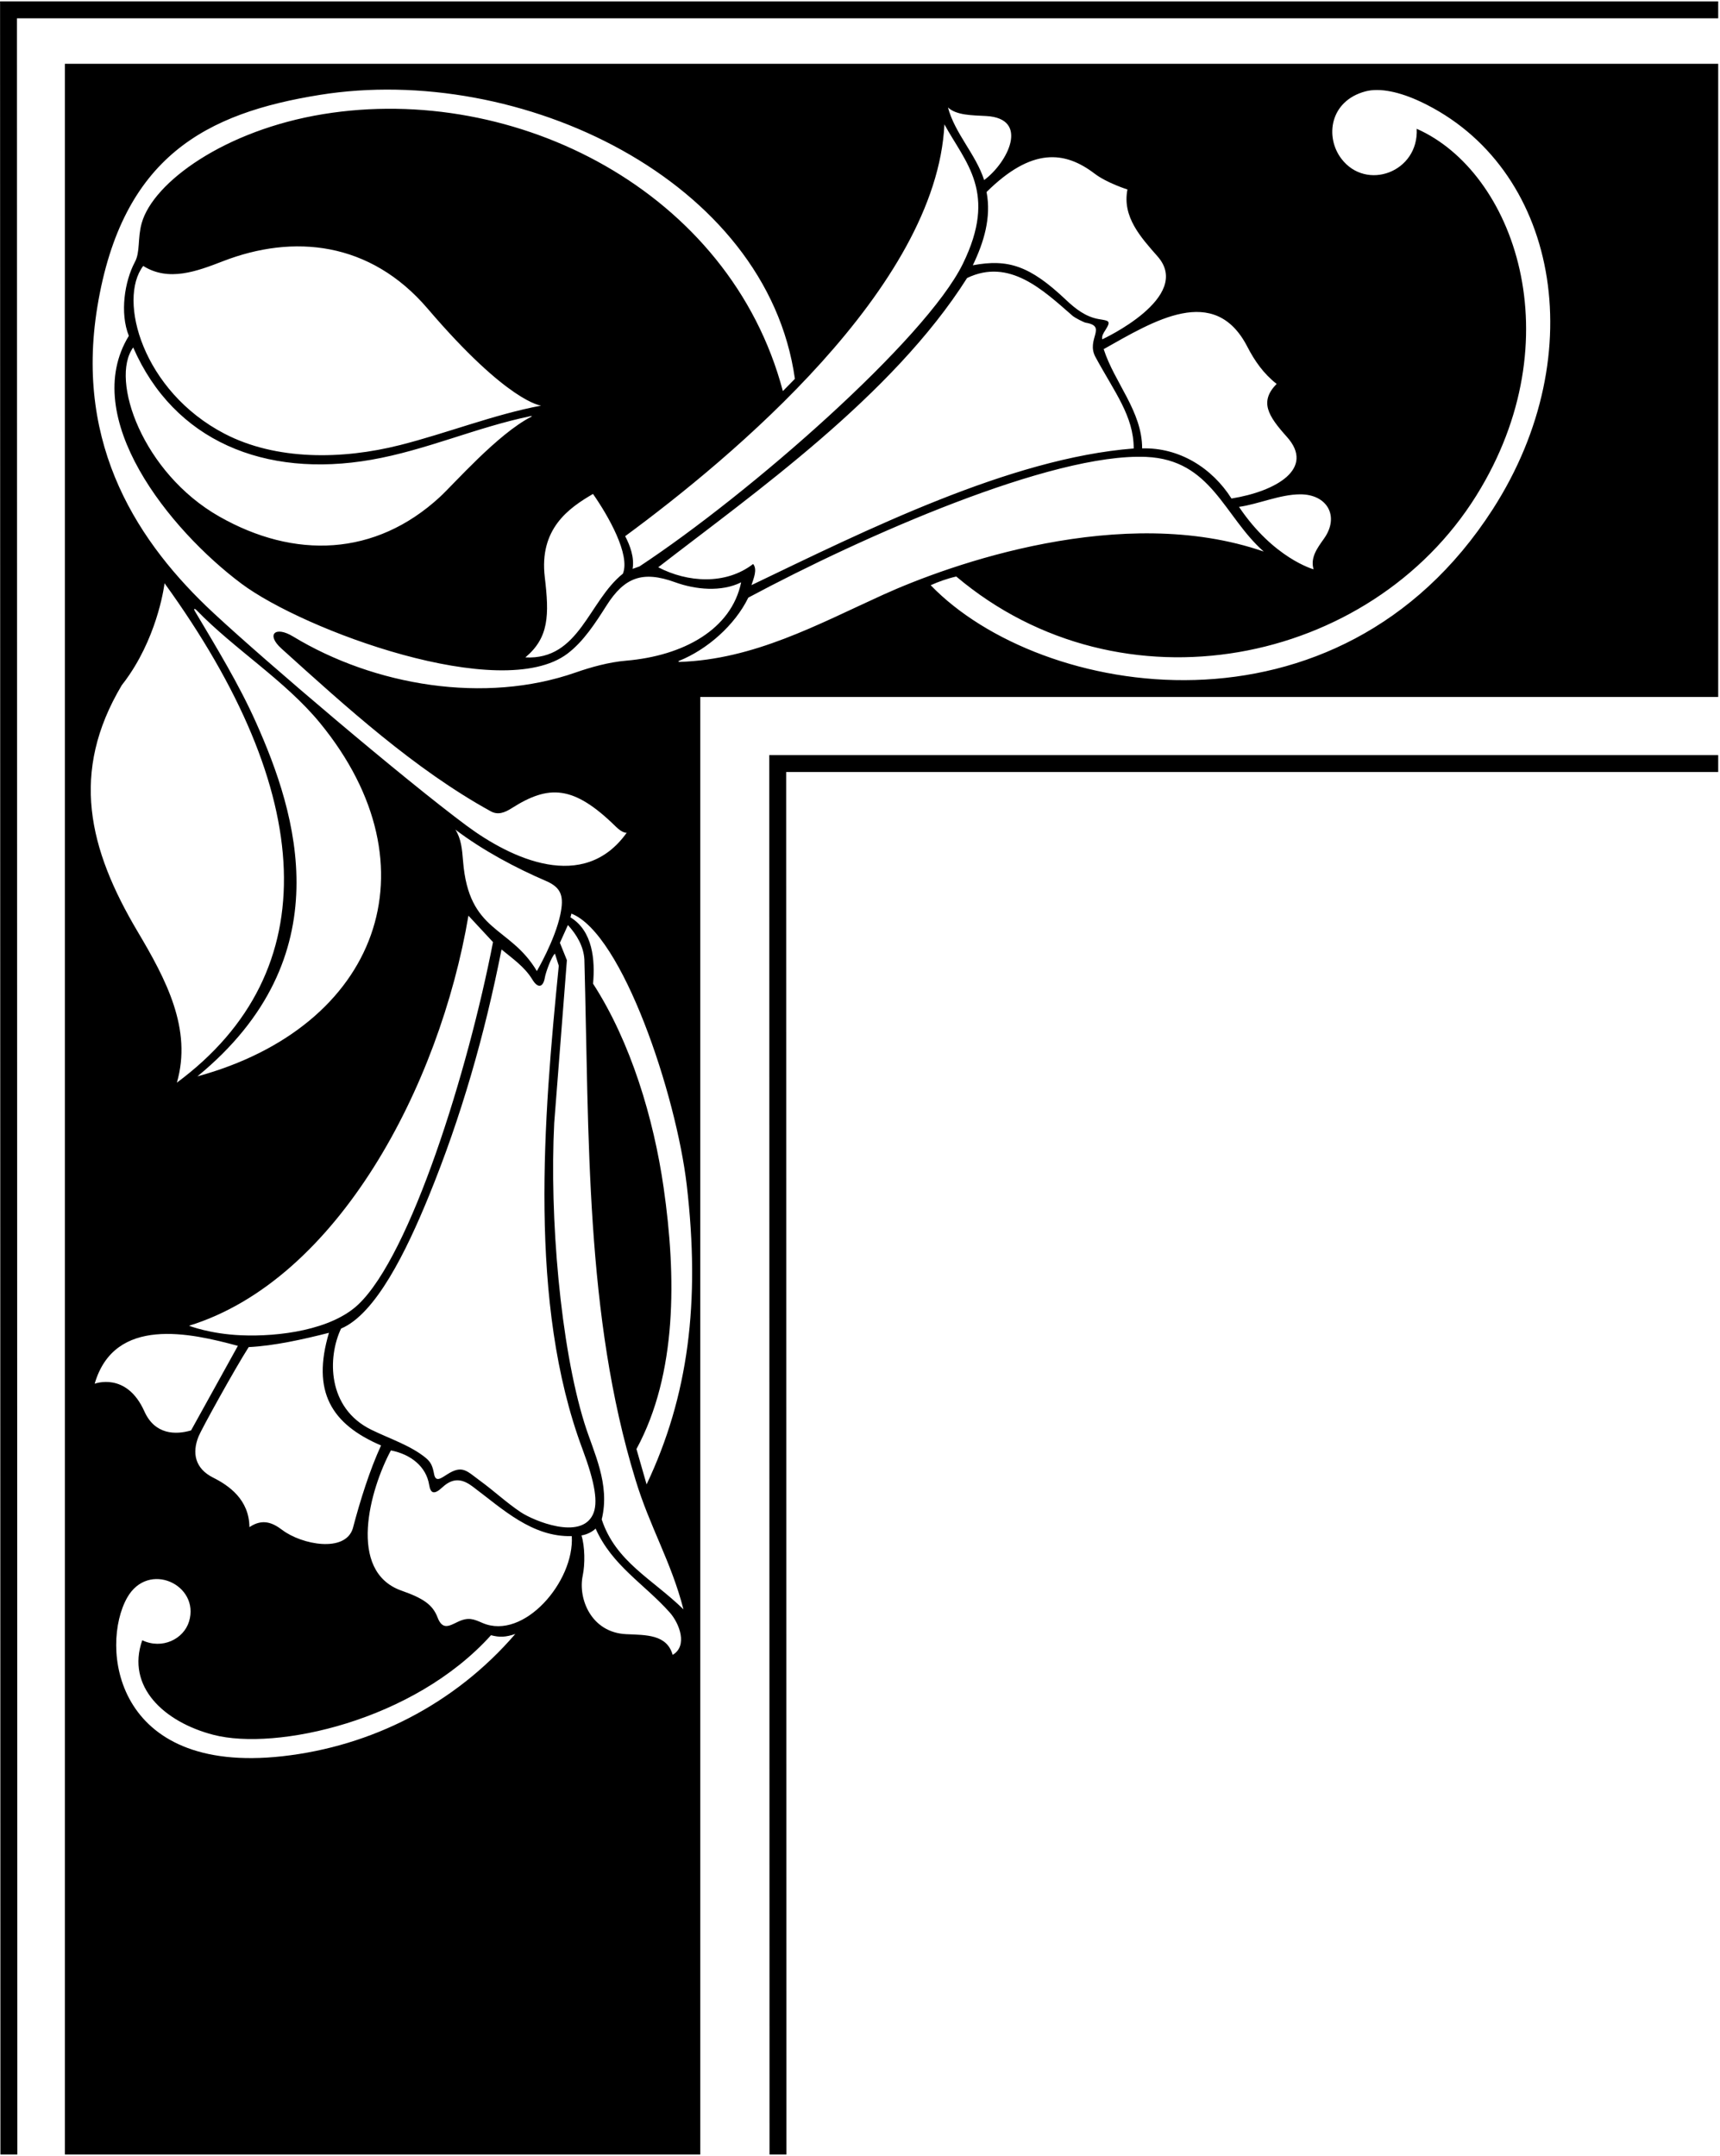 <?xml version="1.0" encoding="UTF-8"?>
<svg xmlns="http://www.w3.org/2000/svg" xmlns:xlink="http://www.w3.org/1999/xlink" width="497pt" height="623pt" viewBox="0 0 497 623" version="1.1">
<g id="surface1">
<path style=" stroke:none;fill-rule:nonzero;fill:rgb(0%,0%,0%);fill-opacity:1;" d="M 0.02 0.402 L 0.121 622.598 L 5.004 622.598 L 4.898 5.293 L 496.48 5.293 L 496.48 0.414 L 0.02 0.402 "/>
<path style=" stroke:none;fill-rule:nonzero;fill:rgb(0%,0%,0%);fill-opacity:1;" d="M 222.352 622.598 L 227.23 622.598 L 227.164 223.09 L 496.48 223.09 L 496.48 218.203 L 222.285 218.199 L 222.352 622.598 "/>
<path style=" stroke:none;fill-rule:nonzero;fill:rgb(0%,0%,0%);fill-opacity:1;" d="M 18.746 19.668 L 18.746 622.598 L 202.344 622.598 L 202.344 201.414 L 496.48 201.414 L 496.48 18.438 L 18.746 18.438 Z M 27.355 399.871 C 33.082 380.18 55.086 385.219 68.734 388.926 L 55.211 413.359 C 50.703 414.688 44.734 414.59 41.727 407.875 C 36.551 396.301 27.355 399.871 27.355 399.871 Z M 135.355 264.609 L 142.457 272.25 C 135.184 309.715 118.652 362.629 103.531 376.965 C 95.789 384.301 80.695 386.34 69.641 385.867 C 60.602 385.48 54.621 383.109 54.621 383.109 C 97.559 369.867 127.039 313.805 135.355 264.609 Z M 57.039 311.055 C 99.027 276.621 85.711 235.016 73.969 208.766 C 68.996 197.641 62.57 187.148 56.293 176.574 C 55.871 175.859 56.219 175.727 56.836 176.367 C 67.645 187.547 82.453 196.711 92.465 208.926 C 126.598 250.586 109.312 296.719 57.039 311.055 Z M 110.105 417.707 C 106.855 424.766 104.109 433.48 101.945 441.699 C 99.734 448.77 87.227 446.402 81.566 442.137 C 78.797 440.047 75.891 438.742 72.074 441.309 C 71.996 433.312 66.086 429.258 61.594 427.008 C 56.324 424.367 55.441 419.863 57.387 415.074 C 58.23 412.988 67.727 395.77 71.859 389.285 C 79.176 388.922 87.457 387.086 95.051 385.156 C 89.996 402.164 95.758 411.551 110.105 417.707 Z M 107.285 413.164 C 94.5 406.887 94.609 392.25 98.551 383.93 C 108.566 379.723 117.395 361.602 123.91 345.652 C 133.23 322.852 140.074 299.016 144.918 274.375 C 148.07 276.977 151.633 279.434 153.816 283.051 C 155.441 285.75 156.969 285.359 157.449 282.441 C 157.66 281.137 159.285 276.48 160.352 275.59 L 161.461 279.094 C 157.066 323.09 152.59 376.695 168.289 418.707 C 171.996 428.633 172.879 434.371 171.316 437.672 C 167.777 445.16 154.191 439.449 150.539 437.035 C 146.453 434.336 142.773 430.859 138.711 427.906 C 134.898 425.133 133.652 423.199 129.156 426.102 C 127.328 427.281 125.879 428.352 125.43 425.98 C 125.016 423.785 124.574 422.578 123.059 421.328 C 118.676 417.711 112.57 415.762 107.285 413.164 Z M 155.129 280.617 C 147.262 267.41 135.461 269.676 133.801 248.832 C 133.523 245.363 133.246 242.367 131.598 239.758 C 139.539 245.77 148.938 250.785 157.789 254.59 C 162.395 256.566 162.953 259.23 161.922 264.227 C 160.395 271.621 155.129 280.617 155.129 280.617 Z M 81.594 507.52 C 32.723 512.961 28.91 475.551 36.746 461.691 C 42.848 450.895 57.832 458.008 54.625 468.574 C 53.09 473.637 46.887 476.746 41.102 474 C 36.395 487.434 47.422 497.652 61.707 501.34 C 79.707 505.988 119.465 497.426 141.875 472.543 C 144.324 473.188 146.102 473.141 148.898 472.18 C 131.379 492.52 107.289 504.656 81.594 507.52 Z M 139.477 469.027 C 136.852 467.91 135.445 467.176 132.23 468.707 C 129.812 469.859 127.852 471.141 126.426 467.387 C 125.016 463.688 122.242 461.855 116.016 459.664 C 100.219 454.102 106.926 430.34 112.949 419.141 C 118.773 420.273 123.156 423.852 124 429.062 C 124.41 431.598 125.434 432.039 127.84 429.793 C 131.34 426.52 134.199 427.805 136.625 429.621 C 145.262 436.094 153.707 444.203 165.215 443.91 C 166.027 457.043 151.328 474.086 139.477 469.027 Z M 194.367 478.223 C 192.691 472.301 186.738 472.5 180.957 472.242 C 170.824 471.789 166.973 461.988 168.379 455.32 C 169.07 452.031 169.023 446.977 168.023 443.703 C 169.578 443.484 171.246 442.59 172.102 441.734 C 176.91 452.484 186.117 457.668 193.5 465.945 C 196.371 469.164 198.777 475.648 194.367 478.223 Z M 173.867 439.082 C 176.391 428.816 171.488 419.684 168.891 411.328 C 161.906 388.898 158.766 351.629 160.145 324.492 L 163.805 277.477 L 161.785 272.453 L 164.102 267.32 C 166.664 270.125 168.629 273.461 168.859 277.266 C 170.238 328.59 169.082 380.137 183.602 427.527 C 187.738 441.25 193.938 451.246 197.488 465.07 C 188.621 456.371 177.891 451.34 173.867 439.082 Z M 186.836 428.961 L 183.906 418.742 C 195.695 397.008 195.445 368.816 191.754 343.18 C 188.883 323.203 182.27 301.121 171.367 284.266 C 171.977 277.438 171.305 269.059 164.832 265.09 L 165.113 264.016 C 179.879 269.824 195.391 316.383 198.438 342.477 C 202.391 376.328 198.91 403.461 186.836 428.961 Z M 196.359 191.281 C 196.023 191.293 195.93 191.09 196.219 190.973 C 204.359 187.699 212.348 180.66 216.227 172.703 C 249.355 154.961 303.93 130.859 331.172 132.035 C 350.121 132.852 353.641 149.242 365.164 159.391 C 324.324 145.242 274.406 163.133 255.121 171.895 C 236.195 180.492 217.852 190.57 196.359 191.281 Z M 316.527 103.145 C 321.992 113.273 327.594 120.195 327.59 129.598 C 291.812 132.406 250.07 153.301 217.137 169.09 C 217.754 167.152 218.91 164.562 217.621 162.98 C 209.676 169.109 198.641 168.34 190.203 163.93 C 217.695 142.617 257.82 114.516 279.445 80.336 C 291.648 74.484 301.375 83.801 309.918 91.258 C 310.633 91.883 313.254 93.18 313.711 93.254 C 320.086 94.297 313.746 97.988 316.527 103.145 Z M 394.52 26.414 C 398.688 25.293 404.48 26.559 410.543 29.418 C 449.965 48.031 460.418 101.949 431.344 147.156 C 386.664 216.633 300.621 201.953 268.922 169.117 C 271.223 168.082 273.715 167.188 276.316 166.602 C 324.105 206.961 396.031 192.297 426.609 143.184 C 454.785 97.926 437.48 49.645 409.363 37.219 C 409.984 49.746 394.805 55.312 387.617 45.898 C 382.789 39.578 384.246 29.176 394.52 26.414 Z M 382.57 155.656 C 380.602 158.43 378.578 161.129 379.562 164.52 C 379.562 164.52 368.027 161.363 358.012 146.48 C 363.613 145.691 369.863 142.871 375.68 142.852 C 383.527 142.828 387.141 149.234 382.57 155.656 Z M 360.434 100.215 C 362.488 104.203 365.082 107.977 368.887 110.941 C 363.859 116.07 366.387 120.156 371.844 126.238 C 380.074 135.406 368.781 141.973 355.84 144.062 C 350.188 135.137 340.664 129.273 330.027 129.574 C 330.02 118.84 322.035 110.621 318.914 100.891 C 333.336 92.789 350.941 81.773 360.434 100.215 Z M 316.289 50.176 C 319.848 52.891 325.781 54.754 325.781 54.754 C 324.211 62.676 329.652 68.594 334.492 74.102 C 344.863 85.91 318.496 98.062 318.496 98.062 C 318.305 97.086 318.797 96.352 319.395 95.406 C 321.145 92.652 320.395 92.699 317.594 92.234 C 313.711 91.586 310.758 89.246 307.953 86.598 C 297.566 76.77 291.258 74.754 281.098 76.66 C 284.297 70.012 286.48 62.867 285.07 55.484 C 298.125 42.562 307.664 43.598 316.289 50.176 Z M 284.961 33.527 C 297.637 34.234 291.168 47.023 284.371 52.035 C 281.957 44.539 275.945 38.645 273.918 31.055 C 276.395 33.359 280.941 33.305 284.961 33.527 Z M 278.184 76.305 C 267.477 98.07 216.848 142.52 184.781 163.684 L 182.789 164.395 C 183.344 161.168 182.094 157.688 180.645 154.945 C 211.344 132.363 270.625 83.035 272.891 35.941 C 278.941 47.043 288.359 55.609 278.184 76.305 Z M 28.133 88.645 C 35.305 45.062 59.793 32.676 92.363 27.43 C 150.199 18.109 221.59 51.934 229.688 109.473 L 226.211 113.02 C 210.945 55.289 149.008 23.895 93.391 32.98 C 64.938 37.629 44.305 52.648 40.957 64.43 C 39.699 68.848 40.574 72.879 38.93 75.805 C 36.023 81.309 34.574 90.414 37.227 97.059 C 22.816 120.621 48.902 153.059 69.754 168.66 C 87.77 182.145 144.828 203.246 163.91 188.934 C 168.578 185.43 172.031 180.059 175.262 174.977 C 180.41 166.875 185.629 164.824 195.078 168.262 C 200.988 170.41 208.461 171.117 214.156 168.285 C 211.359 181.852 197.535 189.52 180.879 190.926 C 175.977 191.336 170.703 192.809 166.324 194.34 C 140.086 203.523 108.172 198.184 84.66 183.918 C 79.531 180.805 76.805 183.336 81.316 187.414 C 100.043 204.336 119.887 222.363 141.695 234.387 C 143.875 235.656 145.895 234.801 147.891 233.531 C 158.559 226.758 165.684 226.816 177.98 238.91 C 179.992 240.891 181.094 240.641 181.094 240.641 C 168.672 258.07 147.715 248.18 134.773 238.57 C 116.867 225.27 76.977 191.375 61.578 177.035 C 40.402 157.32 21.449 129.258 28.133 88.645 Z M 107.215 132.875 C 123.16 130.102 137.68 123.465 153.441 120.23 C 153.707 120.172 153.738 120.309 153.484 120.441 C 143.758 125.449 131.176 139.863 127.129 143.598 C 108.414 160.871 85.043 161.617 63.328 149.246 C 41.23 136.66 31.684 109.746 38.488 100.406 C 50.266 127.438 76.52 138.211 107.215 132.875 Z M 41.383 76.855 C 48.746 81.488 56.895 78.398 64.457 75.473 C 84.715 67.629 106.914 69.688 123.586 89.207 C 146.852 116.438 156.363 117.215 156.363 117.215 C 142.762 119.77 129.246 125.156 115.613 128.613 C 98.805 132.871 79.77 133.055 64.941 125.367 C 41.25 113.082 33.922 86.645 41.383 76.855 Z M 157.418 166.797 C 155.758 152.84 164.301 146.832 171.352 142.738 C 175.836 149.164 182.184 160.355 179.984 165.785 C 170.027 173.73 167.43 190.785 151.805 189.977 C 158.645 184.242 158.719 177.742 157.418 166.797 Z M 35.168 198.035 C 35.965 197.023 36.715 195.996 37.414 194.957 C 45.934 182.355 47.547 168.547 47.547 168.547 C 91.27 228.957 94.516 280.676 51.105 312.867 C 55.602 297.371 47.949 282.992 39.781 269.23 C 25.547 245.246 20.223 223.176 35.168 198.035 "/>
</g>
</svg>
